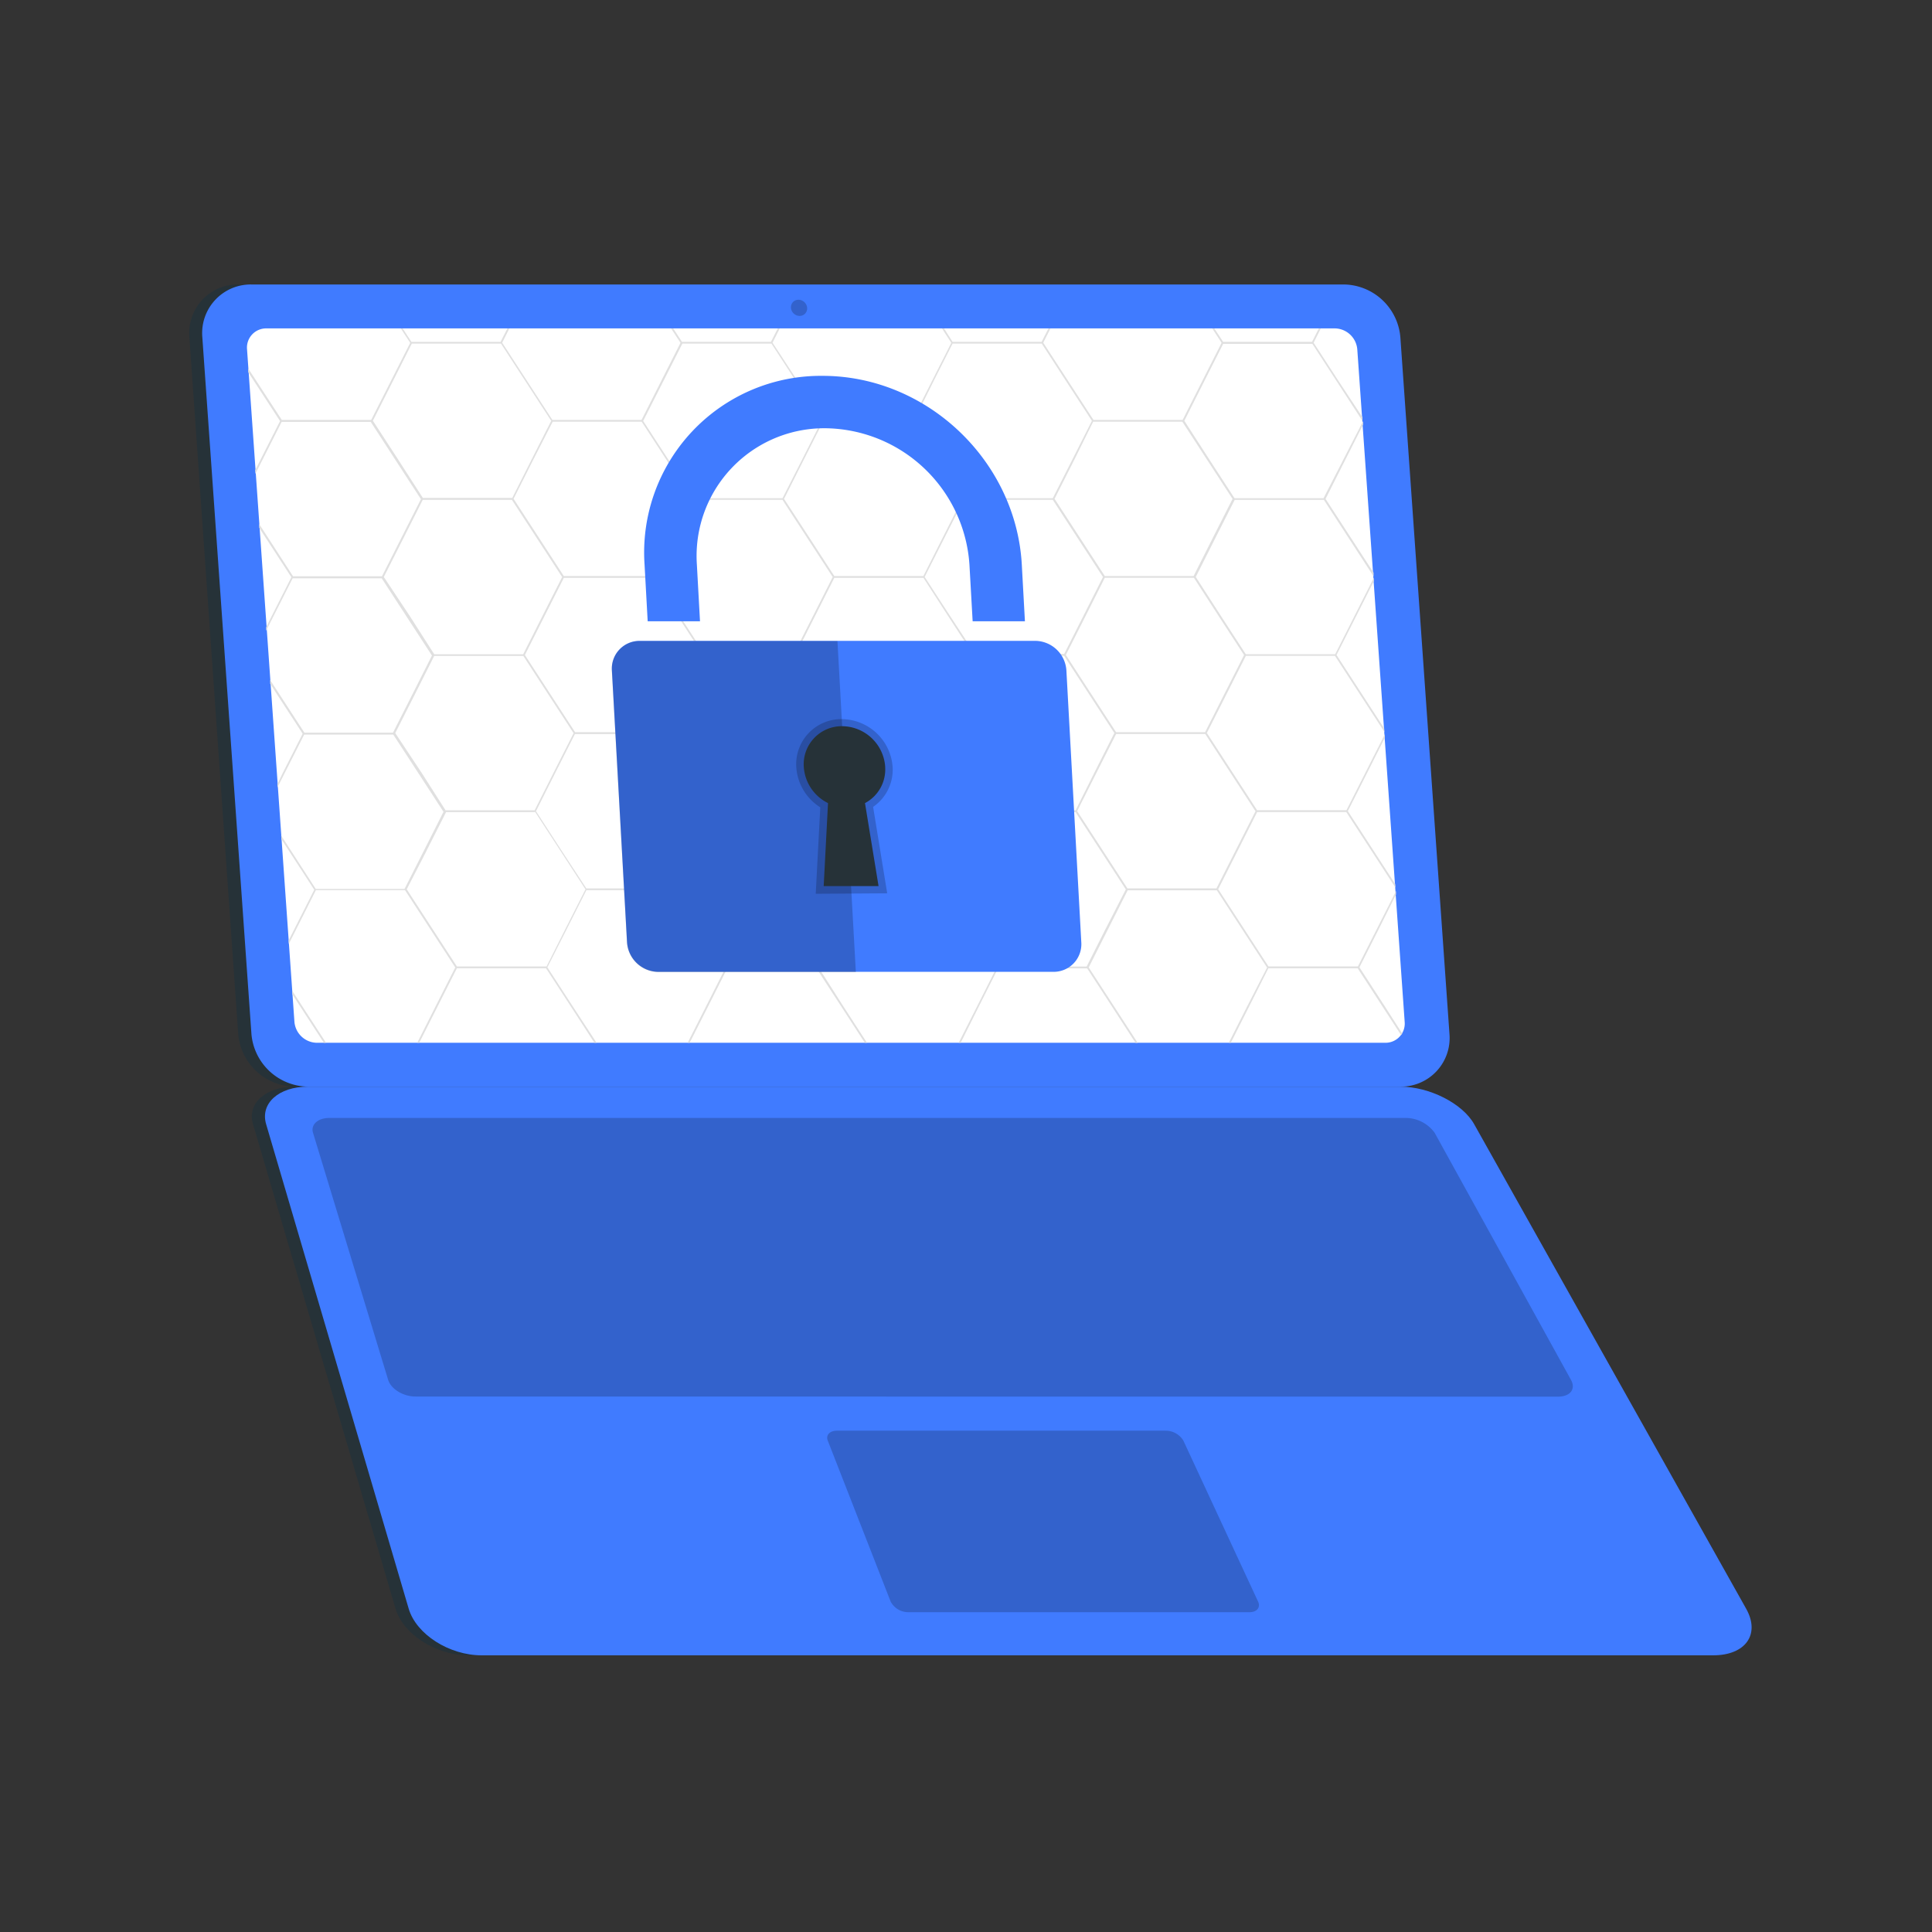 <?xml version="1.0"?>
<svg width="500" height="500" xmlns="http://www.w3.org/2000/svg" xmlns:svg="http://www.w3.org/2000/svg">
 <rect width="100%" height="100%" fill="#333333" stroke="none"/>
 <g class="layer">
  <title>Layer 1</title>
  <g id="freepik--Notebook--inject-130">
   <path d="m359.03,281.22l-282.79,0a14.9,14.9 0 0 1 -14.59,-13.63l-12.64,-180.34a12.56,12.56 0 0 1 12.67,-13.63l282.73,0a14.91,14.91 0 0 1 14.59,13.63l12.7,180.34a12.56,12.56 0 0 1 -12.67,13.63z" fill="#263238" id="svg_47"/>
   <path d="m439.92,428.4l-318.64,0c-8.45,0 -16.97,-5.46 -18.91,-12.07l-36.9,-125.41c-1.58,-5.36 3.28,-9.69 10.77,-9.69l282.79,0c7.5,0 16.07,4.34 19.07,9.69l70.42,125.41c3.7,6.61 -0.15,12.07 -8.6,12.07z" fill="#263238" id="svg_48"/>
   <path d="m362.43,281.22l-282.77,0a14.89,14.89 0 0 1 -14.59,-13.63l-12.71,-180.34a12.58,12.58 0 0 1 12.67,-13.63l282.79,0a14.9,14.9 0 0 1 14.59,13.63l12.71,180.34a12.58,12.58 0 0 1 -12.68,13.63z" fill="#407BFF" id="svg_49"/>
   <path d="m81.97,269.87a5.92,5.92 0 0 1 -5.77,-5.39l-12.27,-174.12a4.96,4.96 0 0 1 5,-5.37l276.57,0a5.92,5.92 0 0 1 5.76,5.37l12.27,174.12a4.97,4.97 0 0 1 -5,5.39l-276.56,0z" fill="#fff" id="svg_50"/>
   <ellipse cx="171.86" cy="270.65" id="svg_51" opacity="0.2" rx="1.37" ry="1.47" transform="matrix(1.028 -1.064 1.064 1.028 -257.852 -15.703)"/>
   <path d="m443.33,428.4l-318.65,0c-8.45,0 -16.96,-5.46 -18.91,-12.07l-36.9,-125.41c-1.57,-5.36 3.28,-9.69 10.79,-9.69l282.77,0c7.5,0 16.07,4.34 19.07,9.69l70.4,125.41c3.71,6.61 -0.12,12.07 -8.57,12.07z" fill="#407BFF" id="svg_52"/>
   <path d="m107.52,361.42c-3.17,0 -6.35,-1.95 -7.07,-4.32l-19.44,-63.93c-0.65,-2.12 1.26,-3.85 4.25,-3.85l278.48,0a9.31,9.31 0 0 1 7.55,3.85l35.29,63.96c1.3,2.37 -0.21,4.32 -3.37,4.32l-295.67,-0.03z" id="svg_53" opacity="0.2"/>
   <path d="m235.09,417.24a5.18,5.18 0 0 1 -4.59,-2.75l-16.28,-41.67c-0.55,-1.41 0.52,-2.56 2.38,-2.56l85.08,0a5.36,5.36 0 0 1 4.57,2.56l19.34,41.67c0.71,1.48 -0.3,2.75 -2.22,2.75l-88.29,0z" id="svg_54" opacity="0.2"/>
   <polygon fill="none" id="svg_55" points="202.91,129.101 209.406,139.089 215.902,149.091 238.969,149.091 244,139.104 249.045,129.131 242.55,119.129 236.054,109.141 212.987,109.141 207.941,119.114 202.91,129.101 "/>
   <polygon fill="none" id="svg_56" points="249.445,128.879 272.497,128.879 277.543,118.892 282.574,108.919 276.078,98.917 269.582,88.93 246.53,88.93 241.484,98.917 236.454,108.89 242.934,118.877 249.445,128.879 "/>
   <polygon fill="none" id="svg_57" points="288.847,189.973 283.802,199.946 278.771,209.933 285.266,219.921 291.762,229.923 314.815,229.923 319.86,219.936 324.906,209.963 318.41,199.961 311.914,189.973 288.847,189.973 "/>
   <polygon fill="none" id="svg_58" points="285.917,149.55 280.887,159.537 275.841,169.51 282.337,179.512 288.832,189.5 311.9,189.5 316.93,179.527 321.976,169.54 315.48,159.552 308.985,149.55 285.917,149.55 "/>
   <polygon fill="none" id="svg_59" points="272.912,129.101 279.407,139.089 285.903,149.091 308.97,149.091 314.001,139.104 319.046,129.131 312.551,119.129 306.055,109.141 282.988,109.141 277.957,119.114 272.912,129.101 "/>
   <polygon fill="none" id="svg_60" points="135.425,169.288 140.456,159.315 145.501,149.328 139.006,139.34 132.51,129.338 109.443,129.338 104.412,139.326 99.366,149.313 105.862,159.301 112.357,169.288 135.425,169.288 "/>
   <polygon fill="none" id="svg_61" points="132.909,129.101 139.405,139.089 145.901,149.091 168.953,149.091 173.999,139.104 179.044,129.131 172.549,119.129 166.053,109.141 142.986,109.141 137.94,119.114 132.909,129.101 "/>
   <polygon fill="none" id="svg_62" points="118.217,250.135 141.269,250.135 146.315,240.147 151.36,230.175 144.865,220.172 138.369,210.185 115.302,210.185 110.271,220.158 105.226,230.145 111.721,240.133 118.217,250.135 "/>
   <polygon fill="none" id="svg_63" points="179.429,128.879 202.496,128.879 207.542,118.892 212.572,108.919 206.077,98.917 199.581,88.93 176.529,88.93 171.483,98.917 166.438,108.89 172.933,118.877 179.429,128.879 "/>
   <polygon fill="none" id="svg_64" points="138.354,209.711 143.385,199.724 148.431,189.751 141.935,179.749 135.44,169.762 112.372,169.762 107.342,179.749 102.296,189.722 108.792,199.709 115.287,209.711 138.354,209.711 "/>
   <polygon fill="none" id="svg_65" points="215.916,149.55 210.871,159.537 205.84,169.51 212.336,179.512 218.831,189.5 241.884,189.5 246.929,179.527 251.975,169.54 245.479,159.552 238.984,149.55 215.916,149.55 "/>
   <polygon fill="none" id="svg_66" points="247.344,179.749 242.298,189.722 248.794,199.709 255.289,209.711 278.357,209.711 283.402,199.724 288.433,189.751 281.937,179.749 275.442,169.762 252.374,169.762 247.344,179.749 "/>
   <polygon fill="none" id="svg_67" points="205.441,169.762 182.373,169.762 177.343,179.749 172.297,189.722 178.793,199.709 185.288,209.711 208.356,209.711 213.386,199.724 218.432,189.751 211.936,179.749 205.441,169.762 "/>
   <polygon fill="none" id="svg_68" points="132.495,128.879 137.526,118.892 142.571,108.919 136.076,98.917 129.58,88.93 106.513,88.93 101.482,98.917 96.437,108.89 102.932,118.877 109.428,128.879 132.495,128.879 "/>
   <polygon fill="none" id="svg_69" points="184.889,209.963 178.393,199.961 171.912,189.973 148.845,189.973 143.799,199.946 138.769,209.933 145.249,219.921 151.745,229.923 174.812,229.923 179.858,219.936 184.889,209.963 "/>
   <polygon fill="none" id="svg_70" points="285.503,149.328 279.008,139.34 272.512,129.338 249.46,129.338 244.414,139.326 239.383,149.313 245.864,159.301 252.36,169.288 275.427,169.288 280.472,159.315 285.503,149.328 "/>
   <polygon fill="none" id="svg_71" points="278.371,210.185 255.304,210.185 250.273,220.158 245.228,230.145 251.723,240.133 258.219,250.135 281.286,250.135 286.317,240.147 291.363,230.175 284.867,220.172 278.371,210.185 "/>
   <polygon fill="none" id="svg_72" points="208.37,210.185 185.303,210.185 180.272,220.158 175.227,230.145 181.722,240.133 188.218,250.135 211.285,250.135 216.316,240.147 221.361,230.175 214.866,220.172 208.37,210.185 "/>
   <polygon fill="none" id="svg_73" points="254.905,209.963 248.394,199.961 241.913,189.973 218.846,189.973 213.801,199.946 208.77,209.933 215.265,219.921 221.761,229.923 244.813,229.923 249.859,219.936 254.905,209.963 "/>
   <polygon fill="none" id="svg_74" points="202.511,129.338 179.444,129.338 174.413,139.326 169.367,149.313 175.863,159.301 182.359,169.288 205.426,169.288 210.471,159.315 215.502,149.328 209.007,139.34 202.511,129.338 "/>
   <polygon fill="none" id="svg_75" points="145.915,149.55 140.87,159.537 135.839,169.51 142.335,179.512 148.83,189.5 171.883,189.5 176.928,179.527 181.959,169.54 175.478,159.552 168.983,149.55 145.915,149.55 "/>
   <path d="m74.77,244.23l6.98,-13.85l23.07,0l6.5,10l6.5,9.99l-5.05,9.99l-4.79,9.51l0.52,0l4.69,-9.29l5.05,-9.99l23.07,0l6.5,10l6.02,9.28l0.56,0l-6.23,-9.53l-6.5,-10l5.05,-9.97l5.05,-9.99l23.04,0l6.5,10l6.5,9.99l-5.03,9.99l-4.81,9.51l0.52,0l4.71,-9.29l5.03,-9.99l23.07,0l6.5,10l6.02,9.28l0.56,0l-6.18,-9.53l-6.38,-10l5.03,-9.97l5.05,-9.99l23.05,0l6.5,10l6.5,9.99l-5.03,9.99l-4.81,9.51l0.52,0l4.63,-9.26l5.03,-9.99l23.08,0l6.5,10l6.02,9.28l0.56,0l-6.18,-9.53l-6.5,-10l5.03,-9.97l5.05,-9.99l23.07,0l6.5,10l6.5,9.99l-5.1,9.96l-4.81,9.51l0.53,0l4.69,-9.29l5.03,-9.99l23.11,0l6.5,10l4.73,7.28l0.3,-0.4l-4.57,-7.13l-6.5,-10l5.03,-9.97l4.44,-8.88l0,-0.9l-4.81,9.53l-5.05,9.99l-23.16,0l-6.5,-10l-6.5,-9.99l5.05,-9.99l5.03,-9.97l23.07,0l12.71,19.55l-0.07,-0.96l-12.24,-18.84l9.57,-18.97l0,-0.92l-9.93,19.66l-23.13,0l-6.5,-9.99l-6.5,-10l5.05,-9.97l5.05,-9.99l23.05,0l12.81,19.72l-0.07,-0.96l-12.33,-18.98l9.65,-19.1l0,-0.9l-10,19.8l-23.13,0l-6.5,-10l-6.45,-9.99l5.03,-9.99l5.05,-9.97l23.07,0l12.87,19.81l0,-0.96l-12.43,-19.1l9.72,-19.24l0,-0.9l-10.24,19.96l-23.05,0l-6.5,-10l-6.48,-10.03l5.03,-9.99l5.03,-9.93l23.07,0l6.5,9.99l6.47,9.97l0,-0.96l-6.14,-9.29l-6.5,-10l1.86,-3.68l-0.52,0l-1.75,3.46l-23.01,0l-2.26,-3.46l-0.55,0l2.41,3.71l-5.05,9.99l-5.03,9.97l-23.07,0l-6.5,-9.99l-6.5,-10l1.86,-3.68l-0.52,0l-1.76,3.46l-23.05,0l-2.19,-3.46l-0.55,0l2.41,3.71l-5.05,9.99l-5.03,9.97l-23.14,0l-6.5,-9.99l-6.54,-10l1.86,-3.68l-0.52,0l-1.76,3.46l-23.02,0l-2.25,-3.46l-0.56,0l2.43,3.71l-5.05,9.99l-5.03,9.97l-23.07,0l-6.5,-9.99l-6.5,-10l1.86,-3.68l-0.52,0l-1.76,3.46l-23.07,0l-2.25,-3.46l-0.49,0l2.43,3.71l-5.05,9.99l-5.05,9.97l-23.13,0l-8.69,-13.32l0,0.96l8.23,12.65l-6.44,12.74l0.07,0.9l6.78,-13.42l23.07,0l6.48,9.99l6.5,10l-5.03,9.97l-5.05,9.99l-23.01,0l-6.48,-10l-2.28,-3.51l0,0.96l1.82,2.8l6.5,9.99l-5.05,9.99l-1.48,2.96l0,0.9l1.81,-3.58l5.05,-9.99l23.05,0l6.5,10l6.5,9.99l-5.03,9.99l-5.05,9.97l-22.92,0l-6.5,-9.99l-2.37,-3.64l0,0.95l1.91,2.96l6.5,9.99l-5.05,9.97l-1.48,3.05l0,0.9l1.88,-3.73l5.05,-9.97l23.05,0l6.5,9.99l6.5,10l-5.03,9.97l-5.05,9.99l-22.98,0l-8.95,-13.82l0.07,0.96l8.49,13.07l-6.64,13.15l0.06,0.83zm100.01,-14.31l-23.04,0l-6.55,-10l-6.48,-9.99l5.03,-9.99l5.05,-9.97l23.05,0l6.5,9.99l6.5,10l-5.03,9.97l-5.02,9.99zm100.61,-60.66l-23.04,0l-6.55,-9.96l-6.5,-9.99l5.05,-9.99l5.05,-9.97l23.05,0l6.5,9.99l6.5,9.99l-5.03,9.99l-5.02,9.94zm0,0.46l6.5,10l6.5,9.99l-5.03,9.97l-5,10.03l-23.07,0l-6.53,-9.99l-6.5,-10l5.05,-9.97l5.03,-9.99l23.05,-0.04zm-29.96,-10.21l6.5,9.99l-5.05,9.99l-5.05,9.97l-23.01,0l-6.5,-9.99l-6.48,-9.96l5.03,-9.97l5.05,-9.99l23.07,0l6.44,9.96zm-27,30.24l-5.05,9.97l-5.03,9.99l-23.07,0l-6.5,-9.99l-6.5,-10l5.05,-9.97l5.03,-9.99l23.07,0l6.5,10l6.5,9.99zm-7.96,-30.44l-5.05,9.99l-23.07,0l-6.5,-10l-6.5,-9.99l5.05,-9.99l5.03,-9.97l23.07,0l6.5,9.99l6.5,9.99l-5.03,9.99zm-34.99,0.24l6.48,9.99l-5.03,9.99l-5.1,9.97l-22.99,0l-6.5,-9.99l-6.5,-10l5.03,-9.97l5.05,-9.99l23.07,0l6.5,10zm40.84,80.6l-5.03,9.99l-23.07,0l-6.5,-10l-6.5,-9.99l5.05,-9.99l5.03,-9.97l23.07,0l6.5,9.99l6.5,10l-5.05,9.97zm28.5,-10.22l-23.05,0l-6.5,-10l-6.45,-9.99l5.03,-9.99l5.05,-9.97l23.07,0l6.5,9.99l6.48,10l-5.03,9.97l-5.09,9.99zm41.43,10.22l-5.03,9.99l-22.99,0l-6.5,-10l-6.5,-9.99l5.05,-9.99l5.03,-9.97l23.05,0l6.5,9.99l6.5,10l-5.1,9.97zm32.17,-40.2l6.5,10l-5.05,9.97l-5.05,9.99l-23.05,0l-6.5,-10l-6.5,-9.99l5.03,-9.99l5.05,-9.97l23.07,0l6.5,9.99zm-2.96,-40.41l6.5,9.99l-5.05,9.99l-5.03,9.97l-23.04,0l-6.5,-9.99l-6.5,-10l5.05,-9.97l5.03,-9.99l23.07,0l6.47,10zm-32.55,-50.41l23.07,0l6.5,9.99l6.5,10l-5.05,9.97l-5.03,9.99l-22.98,0l-6.5,-10l-6.5,-9.99l5.05,-9.99l4.94,-9.97zm-41.43,-10.24l5.05,-9.97l23.07,0l6.48,9.99l6.5,10l-5.03,9.97l-5.09,10.05l-23.01,0l-6.48,-10l-6.5,-9.99l5.02,-10.05zm-28.5,10.24l23.07,0l6.5,9.99l6.5,10l-5.05,9.97l-5.03,9.99l-23.05,0l-6.5,-10l-6.51,-9.97l5.03,-9.99l5.05,-9.99zm-41.43,-10.24l5.05,-9.97l23.05,0l6.5,9.99l6.5,10l-5.03,9.97l-5.1,10.05l-23.07,0l-6.5,-10l-6.5,-9.99l5.1,-10.05zm-28.5,10.24l23.01,0l6.5,9.99l6.5,10l-5.05,9.97l-5.05,9.99l-23.05,0l-6.5,-10l-6.5,-9.99l5.03,-9.99l5.1,-9.97zm-40.05,9.74l-6.5,-9.99l5.05,-9.99l5.03,-9.97l23.07,0l6.5,9.99l6.5,10l-5.05,9.97l-5.03,9.99l-23.13,0l-6.44,-10zm2.96,40.42l-6.63,-9.97l5.05,-9.99l5.03,-9.97l23.07,0l6.5,9.99l6.5,9.99l-5.05,9.99l-5.03,9.99l-23.02,0l-6.41,-10.02zm2.96,40.42l-6.63,-9.99l5.05,-9.97l5.03,-9.99l23.07,0l6.5,10l6.5,9.99l-5.05,9.97l-5.03,9.99l-23.05,0l-6.38,-10zm1.48,20.43l5.05,-9.97l23.07,0l6.5,9.99l6.5,10l-5.05,9.97l-5.03,9.99l-23.2,0l-6.5,-10l-6.48,-9.97l5.15,-10z" fill="#e0e0e0" id="svg_76"/>
   <polygon fill="#e0e0e0" id="svg_77" points="84.378,269.873 75.633,256.423 75.692,257.385 83.815,269.873 84.378,269.873 "/>
   <path d="m272.67,251.51l-102.33,0a8.2,8.2 0 0 1 -8.06,-7.63l-3.92,-70.4a7.16,7.16 0 0 1 7.21,-7.63l102.36,0a8.18,8.18 0 0 1 8.05,7.63l3.86,70.4a7.16,7.16 0 0 1 -7.16,7.63z" fill="#407BFF" id="svg_78"/>
   <path d="m165.55,165.91a7.16,7.16 0 0 0 -7.21,7.63l3.92,70.4a8.2,8.2 0 0 0 8.06,7.63l51.17,0l-4.76,-85.67l-51.18,0z" id="svg_79" opacity="0.2"/>
   <path d="m211.11,231.31l1.18,-22.37a13.32,13.32 0 0 1 -6.21,-10.36a11.67,11.67 0 0 1 11.84,-12.47a13.32,13.32 0 0 1 13.09,12.35a11.66,11.66 0 0 1 -5.05,10.36l3.65,22.37l-18.51,0.12z" id="svg_80" opacity="0.2"/>
   <path d="m229.09,198.47a11.27,11.27 0 0 0 -11.13,-10.53a9.85,9.85 0 0 0 -9.94,10.53a11.25,11.25 0 0 0 6.27,9.37l-1.12,21.48l14.2,0l-3.51,-21.48a9.84,9.84 0 0 0 5.22,-9.37z" fill="#263238" id="svg_81"/>
   <path d="m265.26,160.79l-13.54,0l-0.83,-14.69a37.8,37.8 0 0 0 -37.23,-35.27a33.05,33.05 0 0 0 -33.31,35.27l0.81,14.69l-13.54,0l-0.81,-14.69a45.72,45.72 0 0 1 46.09,-48.83c26.91,0 50.03,21.9 51.54,48.83l0.81,14.69z" fill="#407BFF" id="svg_82"/>
  </g>
 </g>
</svg>